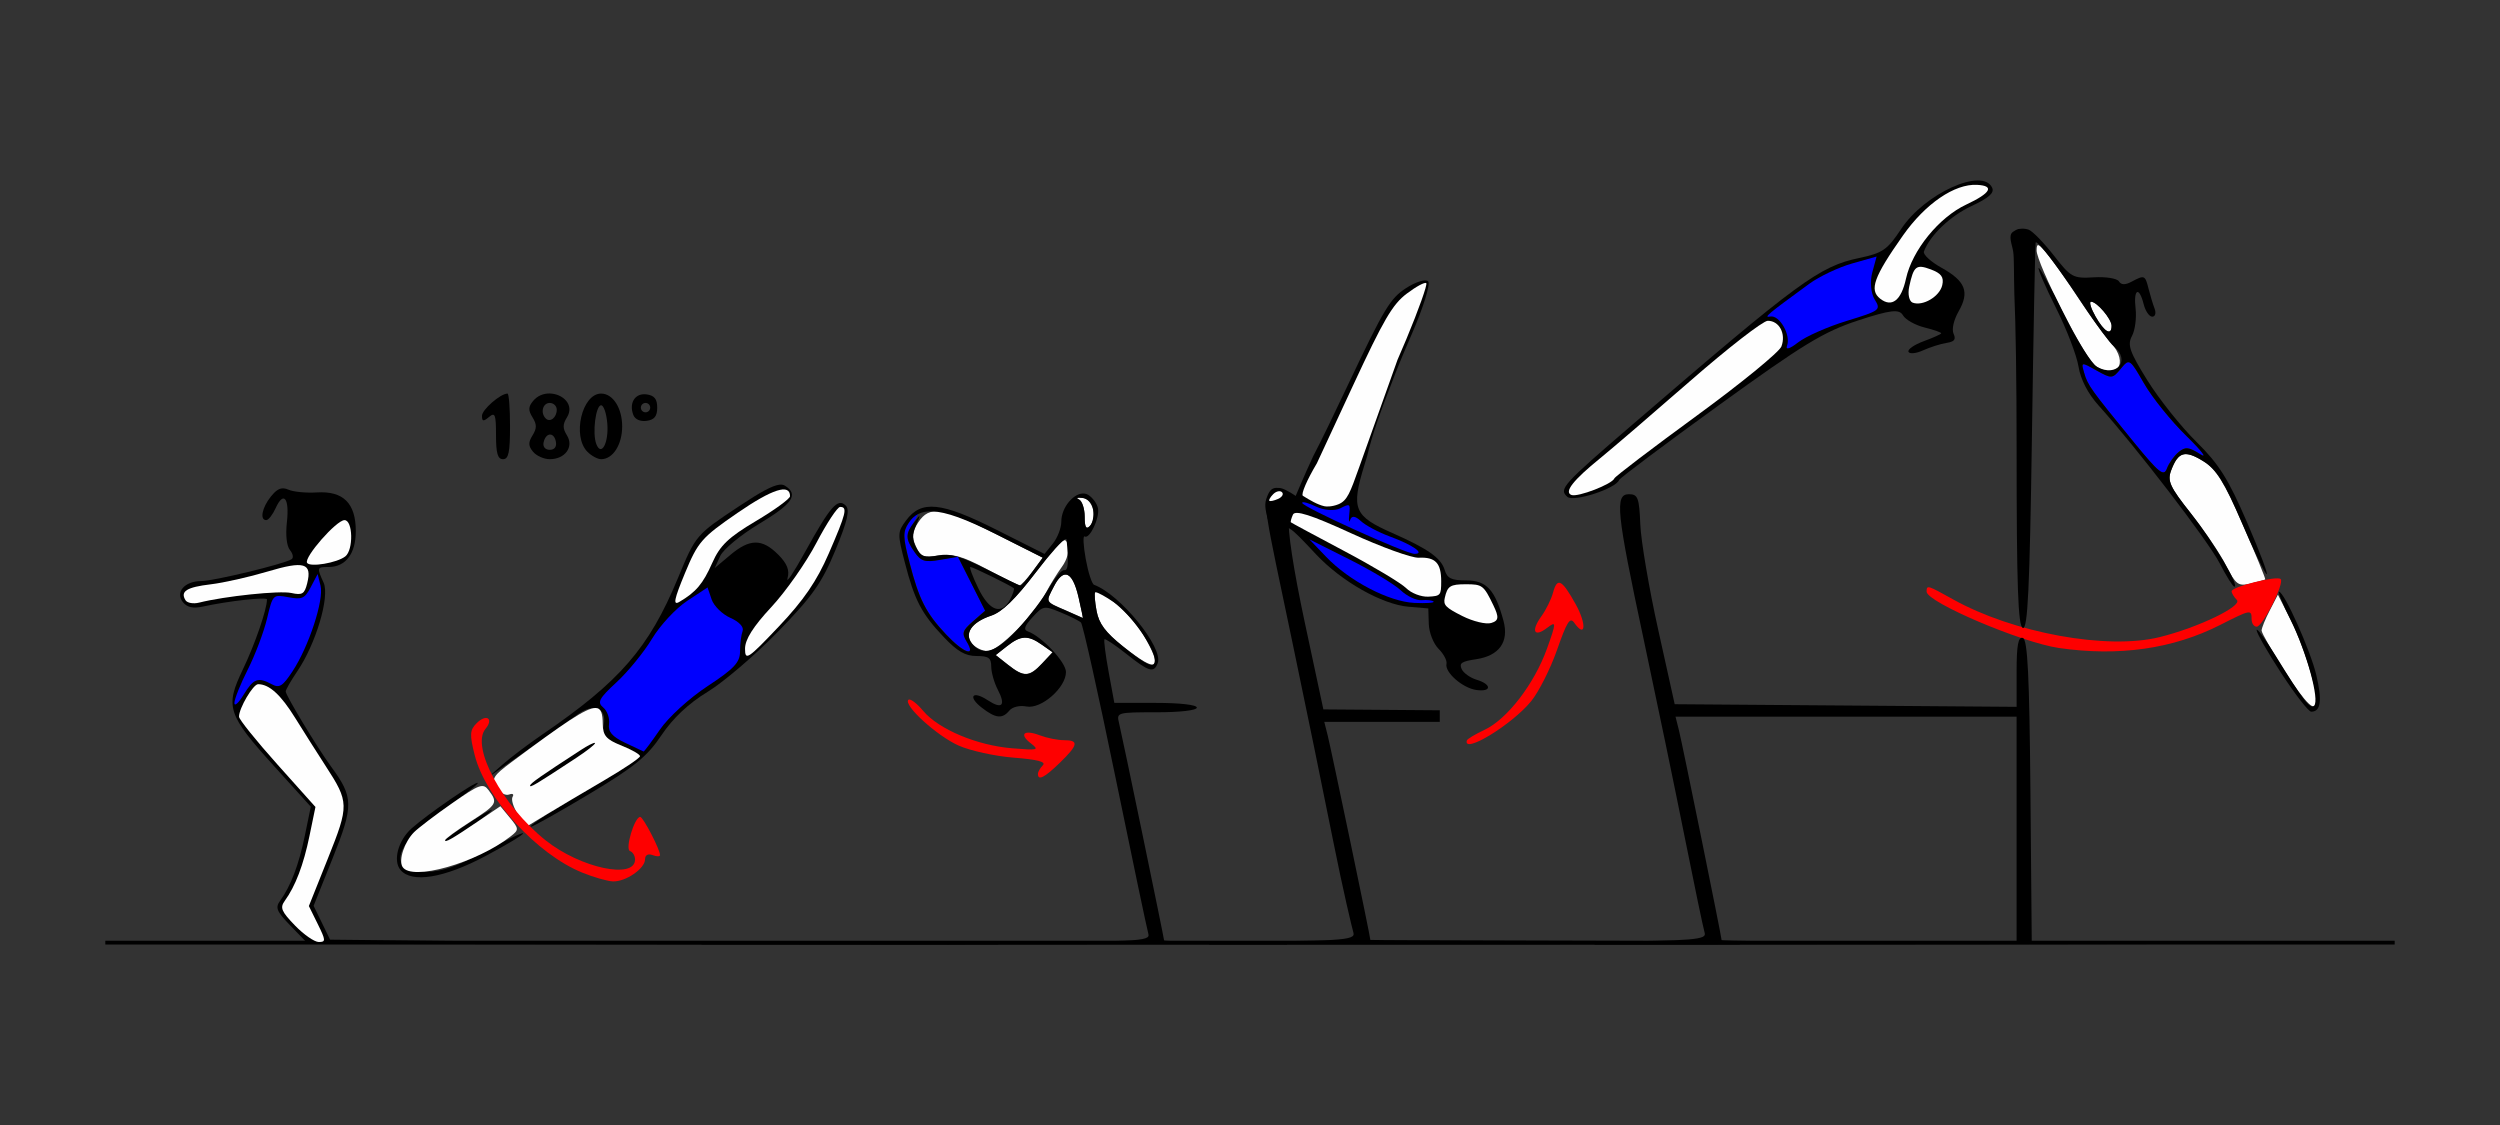 <?xml version="1.0" encoding="UTF-8" standalone="no"?>
<!-- Created with Inkscape (http://www.inkscape.org/) -->

<svg
   xmlns:dc="http://purl.org/dc/elements/1.1/"
   xmlns:cc="http://creativecommons.org/ns#"
   xmlns:rdf="http://www.w3.org/1999/02/22-rdf-syntax-ns#"
   xmlns:svg="http://www.w3.org/2000/svg"
   xmlns="http://www.w3.org/2000/svg"
   xmlns:sodipodi="http://sodipodi.sourceforge.net/DTD/sodipodi-0.dtd"
   xmlns:inkscape="http://www.inkscape.org/namespaces/inkscape"
   id="svg3366"
   version="1.1"
   inkscape:version="0.91 r13725"
   width="500"
   height="225"
   viewBox="0 0 500 225"
   sodipodi:docname="ub120201.svg">
  <rect x="0" y="0" width="500" height="225" fill="#333333" stroke="none"/>
  <defs
     id="defs3370" />
  <sodipodi:namedview
     pagecolor="#a8a8a8"
     bordercolor="#666666"
     borderopacity="1"
     objecttolerance="10"
     gridtolerance="10"
     guidetolerance="10"
     inkscape:pageopacity="0"
     inkscape:pageshadow="2"
     inkscape:window-width="1401"
     inkscape:window-height="942"
     id="namedview3368"
     showgrid="false"
     inkscape:zoom="1.3564909"
     inkscape:cx="252.77581"
     inkscape:cy="-6.2418609"
     inkscape:window-x="0"
     inkscape:window-y="0"
     inkscape:window-maximized="0"
     inkscape:current-layer="svg3366" />
  <g
     id="g5926">
    <rect
       y="188.147"
       x="21.064"
       height="0.757"
       width="457.872"
       id="rect4802"
       style="color:#000000;clip-rule:nonzero;display:inline;overflow:visible;visibility:visible;opacity:1;isolation:auto;mix-blend-mode:normal;color-interpolation:sRGB;color-interpolation-filters:linearRGB;solid-color:#000000;solid-opacity:1;fill:#000000;fill-opacity:1;fill-rule:nonzero;stroke:none;stroke-width:0.8;stroke-linecap:round;stroke-linejoin:round;stroke-miterlimit:4;stroke-dasharray:none;stroke-dashoffset:0;stroke-opacity:1;color-rendering:auto;image-rendering:auto;shape-rendering:auto;text-rendering:auto;enable-background:accumulate" />
    <path
       style="fill:#fefefe"
       d="m 201.618,132.953 -2.482,-1.959 2.27,-1.791 c 2.769,-2.185 4.188,-2.243 6.976,-0.284 l 2.145,1.507 -2.1,2.243 c -2.574,2.748 -3.63,2.792 -6.809,0.284 z m 23.018,-3.662 c -3.553,-2.838 -4.844,-4.566 -5.323,-7.127 -0.348,-1.86 -0.476,-3.538 -0.285,-3.729 0.931,-0.933 7.462,4.787 9.554,8.368 4.238,7.254 2.999,8.035 -3.946,2.488 z m -30.198,-0.551 c -1.682,-2.034 -0.138,-4.325 3.8,-5.639 2.184,-0.729 4.795,-3.26 8.92,-8.647 5.129,-6.698 5.899,-7.365 6.387,-5.532 0.343,1.288 -0.098,2.98 -1.155,4.428 -0.94,1.289 -2.377,3.609 -3.192,5.156 -2.365,4.49 -9.539,11.719 -11.629,11.719 -1.047,0 -2.456,-0.668 -3.132,-1.485 z m 18.757,-6.651 c -4.242,-1.842 -4.103,-1.561 -2.398,-4.87 1.947,-3.778 3.733,-2.955 4.925,2.268 0.524,2.296 0.906,4.141 0.848,4.099 -0.057,-0.042 -1.576,-0.716 -3.375,-1.497 z m -15.888,-8.293 c -4.872,-2.577 -6.765,-3.109 -9.563,-2.687 -3.075,0.463 -3.617,0.243 -4.572,-1.859 -0.882,-1.942 -0.794,-2.827 0.473,-4.767 2.246,-3.439 4.91,-3.041 15.564,2.322 l 9.345,4.704 -2.061,2.796 c -1.133,1.538 -2.297,2.776 -2.586,2.751 -0.289,-0.025 -3.259,-1.491 -6.6,-3.259 z m 19.626,-10.493 c 0,-1.607 -0.526,-3.161 -1.168,-3.452 -0.643,-0.292 -0.327,-0.428 0.701,-0.303 2.116,0.258 3.104,4.032 1.481,5.66 -0.729,0.731 -1.014,0.195 -1.014,-1.905 z"
       id="path3386-6"
       inkscape:connector-curvature="0"
       sodipodi:nodetypes="scsscsssssssssssssssssscsssssscscssssss" />
    <path
       style="fill:#0000fe"
       d="m 189.216,126.852 c -4.025,-4.281 -5.407,-6.993 -7.304,-14.337 -1.391,-5.385 -1.396,-6.107 -0.054,-8.162 2.057,-3.15 2.602,-2.822 0.735,0.442 -1.443,2.522 -1.436,2.859 0.111,5.227 1.475,2.258 2.044,2.465 5.272,1.918 l 3.618,-0.613 2.719,5.393 2.719,5.393 -2.433,2.121 c -2.125,1.853 -2.284,2.366 -1.257,4.055 1.952,3.21 -0.589,2.324 -4.126,-1.438 z"
       id="path3382-6"
       inkscape:connector-curvature="0"
       sodipodi:nodetypes="cscssscccsscc" />
    <path
       style="fill:#fe0000"
       d="m 207.586,154.787 c 0,-0.412 0.442,-1.194 0.983,-1.736 0.688,-0.69 -1.068,-1.147 -5.841,-1.522 -3.753,-0.295 -8.717,-1.386 -11.03,-2.426 -4.355,-1.957 -11.073,-8.084 -10.021,-9.139 0.329,-0.33 1.658,0.662 2.952,2.205 3.091,3.685 10.723,6.901 17.768,7.487 5.225,0.435 5.514,0.361 3.789,-0.967 -2.453,-1.887 -1.398,-2.836 1.799,-1.617 1.39,0.53 3.551,0.964 4.803,0.964 3.037,0 2.87,0.929 -0.806,4.504 -3.076,2.99 -4.395,3.665 -4.395,2.246 z"
       id="path3380-9"
       inkscape:connector-curvature="0"
       sodipodi:nodetypes="scsscsssssss" />
    <path
       sodipodi:nodetypes="sscccsssscssscssssscsscccsccsssssscccsscssssssssssssscccssccccssssscccccsscsscccccssssscssssscssssccssssccsccccccs"
       inkscape:connector-curvature="0"
       id="path3378-6"
       d="m 216.84,98.703 c -2.02,-0.192 -4.58,2.713 -4.58,5.639 0,1.254 -0.757,3.216 -1.682,4.361 l -1.68,2.082 -9.621,-4.842 c -11.057,-5.566 -15.012,-5.972 -18.066,-1.85 -1.724,2.326 -1.733,2.657 -0.25,8.396 1.958,7.58 3.346,10.238 7.797,14.932 2.71,2.857 4.307,3.781 6.535,3.781 2.433,0 2.948,0.369 2.953,2.109 0.003,1.16 0.594,3.24 1.312,4.621 1.658,3.187 0.869,4.006 -2.025,2.104 -3.069,-2.017 -4.051,-0.716 -1.148,1.521 2.771,2.136 4.071,2.267 5.486,0.557 0.611,-0.738 2.059,-1.082 3.441,-0.816 2.935,0.563 7.881,-3.763 7.881,-6.893 0,-1.968 -4.846,-7.135 -7.619,-8.123 -0.937,-0.334 -0.701,-1.057 0.928,-2.836 2.117,-2.312 2.3,-2.345 5.609,-0.98 1.881,0.775 3.717,1.693 4.082,2.037 0.365,0.344 3.438,14.121 6.828,30.615 3.39,16.495 6.379,30.729 6.643,31.631 0.45,1.542 -1.654,1.641 -35.033,1.641 l -54.299,0.049 -0.049,0.451 c 8.065,0.002 47.165,0.013 55.621,0.014 22.137,6.3e-4 42.207,-0.006 61.516,-0.016 l 0,-0.498 -5.424,0 c -10.547,0 -19.176,-0.131 -19.176,-0.291 0,-0.471 -8.447,-41.227 -9.023,-43.537 -0.515,-2.065 -0.357,-2.109 7.52,-2.109 4.74,0 8.045,-0.385 8.045,-0.938 0,-0.554 -3.371,-0.938 -8.248,-0.938 l -8.25,0 -1.141,-6.205 c -0.627,-3.413 -1.001,-6.346 -0.832,-6.516 0.169,-0.17 2.141,1.145 4.381,2.924 4.528,3.595 5.492,3.878 6.271,1.84 1.174,-3.068 -7.5,-13.741 -12.725,-15.656 -0.438,-0.161 -1.194,-2.495 -1.678,-5.188 -0.483,-2.692 -0.581,-4.712 -0.217,-4.486 0.99,0.614 3.044,-3.718 2.67,-5.629 -0.179,-0.915 -1.047,-2.12 -1.93,-2.678 -0.258,-0.163 -0.536,-0.254 -0.824,-0.281 z m -1.008,0.84 c 0.164,2.5e-4 0.376,0.014 0.633,0.045 1.164,0.142 1.987,1.06 2.182,2.436 0.172,1.214 -0.144,2.665 -0.701,3.225 -0.729,0.731 -1.014,0.196 -1.014,-1.904 0,-1.607 -0.525,-3.161 -1.168,-3.453 -0.482,-0.219 -0.424,-0.348 0.068,-0.348 z m -29.428,2.725 c 2.805,0.08 6.822,1.567 12.75,4.551 l 9.398,4.73 -2.061,2.795 c -1.133,1.538 -2.204,2.797 -2.377,2.797 -0.173,0 -3.267,-1.491 -6.877,-3.314 -2.469,-1.247 -4.211,-2.02 -5.639,-2.447 l 2.713,5.383 2.719,5.393 -2.432,2.121 c -2.125,1.853 -2.285,2.367 -1.258,4.057 1.952,3.21 -0.589,2.323 -4.127,-1.439 -4.025,-4.281 -5.406,-6.992 -7.303,-14.336 -1.335,-5.167 -1.358,-6.166 -0.184,-7.963 1.045,-1.599 2.494,-2.388 4.676,-2.326 z m 5.195,9.111 -0.006,-0.01 -0.018,0.002 c 0.008,0.002 0.016,0.006 0.023,0.008 z m -0.023,-0.008 c -1.563,-0.465 -2.748,-0.514 -4.047,-0.27 -2.629,0.495 -3.329,0.25 -4.258,-1.49 -0.832,-1.56 -0.848,-2.701 -0.065,-4.543 0.978,-2.299 0.953,-2.34 -0.371,-0.639 -1.795,2.305 -1.782,3.336 0.082,6.006 1.28,1.834 2.029,2.06 5.09,1.541 z m 21.594,-3.578 c 0.087,-0.021 0.136,0.01 0.145,0.098 0.443,4.704 0.321,6.288 -0.475,6.139 -0.499,-0.094 -1.867,1.518 -3.039,3.58 -1.172,2.062 -3.974,5.754 -6.229,8.203 -4.268,4.636 -7.016,5.53 -9.135,2.969 -1.682,-2.034 -0.139,-4.325 3.799,-5.639 2.192,-0.731 4.811,-3.28 9.023,-8.781 2.856,-3.73 5.3,-6.425 5.91,-6.568 z m -19.086,5.598 c 0.484,0 8.067,3.72 8.672,4.254 0.17,0.15 -0.161,1.153 -0.734,2.229 -1.72,3.223 -4.146,2.363 -6.387,-2.264 -1.124,-2.32 -1.822,-4.219 -1.551,-4.219 z m 19.139,1.535 c 0.969,0.118 1.828,1.663 2.498,4.602 0.524,2.296 0.905,4.142 0.848,4.1 -0.057,-0.042 -1.576,-0.717 -3.375,-1.498 -4.242,-1.842 -4.104,-1.561 -2.398,-4.869 0.852,-1.653 1.674,-2.426 2.428,-2.334 z m 5.945,3.527 c 0.478,0.06 1.98,0.884 3.625,2.006 3.233,2.204 8.158,9.163 8.158,11.529 0,1.844 -1.439,1.239 -6.316,-2.656 -3.553,-2.838 -4.843,-4.566 -5.322,-7.127 -0.348,-1.86 -0.476,-3.537 -0.285,-3.729 0.024,-0.024 0.072,-0.032 0.141,-0.023 z m -14.281,9.096 c 1.049,-0.043 2.1,0.433 3.494,1.412 l 2.146,1.508 -2.102,2.242 c -2.574,2.748 -3.63,2.791 -6.809,0.283 l -2.482,-1.959 2.271,-1.791 c 1.384,-1.092 2.431,-1.653 3.48,-1.695 z"
       style="fill:#000000" />
    <path
       inkscape:connector-curvature="0"
       id="path4335-2"
       d="m 155.884,96.942 c -1.386,0.157 -3.722,1.424 -7.904,4.193 -8.827,5.846 -8.795,5.806 -12.422,14.553 -5.77,13.915 -11.605,20.641 -27.049,31.176 -2.75,1.876 -6.35,4.597 -8,6.047 l -3,2.637 3.377,-2.332 c 1.858,-1.283 5.458,-3.818 8,-5.635 2.542,-1.816 5.632,-4.003 6.865,-4.859 3.093,-2.149 5.62,-1.02 4.998,2.232 -0.42,2.199 0.043,2.76 3.387,4.098 2.13,0.852 3.868,1.837 3.861,2.189 -0.007,0.353 -3.269,2.545 -7.25,4.869 -3.981,2.325 -9.038,5.348 -11.238,6.719 -2.2,1.371 -3.698,2.506 -3.328,2.523 0.369,0.017 5.615,-2.928 11.658,-6.545 9.021,-5.399 11.606,-7.502 14.447,-11.75 2.279,-3.407 5.427,-6.369 9.219,-8.674 3.167,-1.925 9.488,-7.325 14.047,-12 6.926,-7.103 8.818,-9.784 11.516,-16.307 2.435,-5.887 2.946,-8.089 2.078,-8.957 -1.587,-1.587 -3.066,0.1 -8.125,9.264 -2.277,4.125 -3.858,6.494 -3.514,5.266 0.45,-1.604 -0.083,-2.942 -1.891,-4.75 -3.205,-3.205 -5.667,-3.178 -9.562,0.1 l -3.107,2.613 1.102,-2.414 c 0.605,-1.328 4.105,-4.221 7.779,-6.426 6.727,-4.037 7.962,-5.864 5.158,-7.633 -0.284,-0.179 -0.64,-0.25 -1.102,-0.197 z"
       style="fill:#000000" />
    <path
       inkscape:connector-curvature="0"
       id="path4333-6"
       d="m 118.952,148.575 c -0.258,-0.052 -1.37,0.503 -2.693,1.361 -8.238,5.344 -10.25,6.758 -10.25,7.195 0,0.265 1.237,-0.321 2.75,-1.303 8.238,-5.344 10.25,-6.756 10.25,-7.193 0,-0.033 -0.02,-0.053 -0.057,-0.06 z"
       style="fill:#000000" />
    <path
       inkscape:connector-curvature="0"
       id="path4331-2"
       d="m 95.548,156.591 c -0.389,-0.389 -9.899,6.141 -13.205,9.066 -2.695,2.385 -3.8,6.461 -2.256,8.322 2.247,2.707 8.72,1.651 17.035,-2.779 4.318,-2.301 7.694,-4.343 7.5,-4.537 -0.194,-0.194 -3.675,1.457 -7.734,3.67 -5.328,2.904 -8.569,4.025 -11.66,4.035 -8.107,0.027 -6.459,-5.65 3.662,-12.615 3.852,-2.651 6.848,-4.973 6.658,-5.162 z"
       style="fill:#000000" />
    <path
       inkscape:connector-curvature="0"
       id="path4326-2"
       d="m 98.316,161.944 c -0.308,0.046 -1.58,0.763 -3.557,2.031 -3.163,2.03 -5.75,3.877 -5.75,4.105 0,0.67 5.796,-2.949 8.766,-5.473 0.564,-0.479 0.726,-0.692 0.541,-0.664 z"
       style="fill:#000000" />
    <path
       inkscape:connector-curvature="0"
       id="path4201-9"
       d="m 80.503,173.374 c -0.83,-1.343 0.395,-5.023 2.309,-6.938 0.847,-0.847 4.275,-3.45 7.618,-5.785 5.52,-3.856 6.193,-4.091 7.328,-2.566 1.863,2.503 1.677,2.815 -3.75,6.297 -2.75,1.765 -5,3.413 -5,3.663 0,0.559 1.282,-0.179 6.783,-3.904 l 4.283,-2.9 1.918,2.32 c 1.796,2.173 1.81,2.405 0.217,3.651 -6.902,5.401 -19.896,9.089 -21.706,6.16 z"
       style="fill:#fefefe" />
    <path
       inkscape:connector-curvature="0"
       id="path4191-9"
       d="m 149.008,129.742 c 0,-1.848 1.628,-4.428 5.25,-8.321 2.888,-3.104 6.946,-8.882 9.019,-12.84 2.073,-3.959 4.21,-7.197 4.75,-7.197 1.526,0 1.22,1.256 -2.269,9.305 -2.393,5.521 -5.03,9.375 -10,14.615 -6.215,6.553 -6.75,6.905 -6.75,4.439 z"
       style="fill:#fefefe" />
    <path
       inkscape:connector-curvature="0"
       id="path4185-4"
       d="m 136.999,114.614 c 2.59,-6.254 3.335,-7.107 10.516,-12.043 6.964,-4.787 10.494,-5.908 10.494,-3.333 0,0.505 -3.069,2.741 -6.82,4.969 -5.506,3.271 -7.188,4.882 -8.731,8.364 -1.867,4.213 -3.254,5.855 -6.598,7.81 -1.296,0.758 -1.052,-0.477 1.139,-5.767 z"
       style="fill:#fefefe" />
    <path
       inkscape:connector-curvature="0"
       id="path4209-7"
       d="m 125.008,148.552 c -2.586,-1.233 -3.422,-2.214 -3.202,-3.757 0.164,-1.148 -0.362,-2.635 -1.168,-3.305 -1.247,-1.035 -0.842,-1.794 2.702,-5.07 2.293,-2.119 5.479,-6.032 7.081,-8.695 1.602,-2.664 4.752,-6.056 7,-7.54 l 4.088,-2.697 0.815,2.392 c 0.448,1.316 2.141,2.979 3.761,3.696 1.76,0.779 2.74,1.841 2.435,2.637 -0.281,0.733 -0.511,2.55 -0.511,4.039 0,2.225 -1.153,3.464 -6.489,6.973 -3.652,2.401 -7.827,6.21 -9.548,8.712 -1.682,2.445 -3.149,4.409 -3.261,4.365 -0.111,-0.044 -1.777,-0.832 -3.702,-1.75 z"
       style="fill:#0000fe" />
    <path
       inkscape:connector-curvature="0"
       id="path4199-5"
       d="m 119.11,141.595 c -1.945,-0.027 -6.456,3.124 -16.809,10.826 -3.706,2.757 -4.063,3.357 -3.002,5.057 0.662,1.061 1.791,1.705 2.508,1.43 0.718,-0.275 1.037,-0.069 0.711,0.459 -0.326,0.528 0.151,2.095 1.059,3.48 l 1.65,2.52 4.141,-2.51 c 2.277,-1.38 7.398,-4.415 11.379,-6.742 3.981,-2.327 7.243,-4.521 7.25,-4.875 0.007,-0.354 -1.659,-1.307 -3.699,-2.121 -3.05,-1.216 -3.717,-1.99 -3.75,-4.34 -0.028,-2.008 -0.271,-3.167 -1.438,-3.184 z m -0.158,6.98 c 0.037,0.007 0.057,0.027 0.057,0.061 0,0.265 -1.688,1.59 -3.75,2.945 -8.15,5.354 -9.25,6.015 -9.25,5.551 0,-0.437 2.012,-1.851 10.25,-7.195 1.323,-0.859 2.436,-1.413 2.693,-1.361 z"
       style="fill:#fefefe" />
    <path
       inkscape:connector-curvature="0"
       id="path4217-1"
       d="m 116.456,174.529 c -9.083,-3.69 -19.353,-14.913 -21.519,-23.516 -1.04,-4.131 -0.984,-5.003 0.41,-6.397 1.931,-1.931 3.465,-0.906 1.745,1.166 -2.973,3.583 3.435,15.45 12.038,22.293 6.955,5.532 17.878,7.868 17.878,3.824 0,-0.742 -0.453,-1.5 -1.007,-1.685 -1.046,-0.349 0.891,-6.831 2.041,-6.831 0.584,0 3.966,6.515 3.966,7.641 0,0.315 -0.675,0.314 -1.5,-0.003 -0.897,-0.344 -1.5,-0.008 -1.5,0.836 0,1.871 -3.925,4.552 -6.473,4.422 -1.115,-0.057 -3.851,-0.845 -6.08,-1.75 z"
       style="fill:#fe0000" />
    <path
       sodipodi:nodetypes="cssssssssscscccscccccccccccsssssssccc"
       inkscape:connector-curvature="0"
       id="path4453-5"
       d="m 56.45,97.674 c -0.739,0.059 -1.412,0.566 -2.256,1.611 -1.795,2.224 -2.292,4.74 -0.938,4.74 0.432,0 1.274,-1.078 1.873,-2.396 1.599,-3.52 2.793,-2.008 2.248,2.844 -0.287,2.553 -0.04,4.751 0.625,5.555 0.605,0.732 0.746,1.551 0.312,1.82 -1.568,0.972 -15.601,4.365 -18.055,4.365 -3.354,0 -5.292,2.266 -3.643,4.26 0.833,1.007 2.029,1.266 3.928,0.848 5.058,-1.114 12.861,-1.986 12.855,-1.436 -0.019,2.021 -2.408,8.962 -4.799,13.945 -3.635,7.577 -3.159,9.036 6.355,19.549 l 7.207,7.963 -1.193,5.795 c -1.202,5.837 -2.808,10.059 -4.955,13.031 -0.992,1.373 -0.693,2.101 2.016,4.904 l 3.182,3.291 -20.494,0.271 c -10.667,0.142 61.337,0.254 158.984,0.27 l -0.092,-0.061 c -25.264,-0.027 -49.337,-0.57 -75.031,-0.57 -11.69,0.039 -24.8,0.023 -35.32,-0.09 l -23.238,-0.252 -1.648,-3.383 -1.65,-3.383 3.826,-9.562 c 4.204,-10.51 4.174,-12.145 -0.322,-18.275 -2.73,-3.723 -9.084,-14.243 -9.084,-15.041 0,-0.336 1.049,-2.158 2.33,-4.049 3.717,-5.488 6.516,-14.916 5.254,-17.695 -1.387,-3.055 -1.359,-3.143 0.988,-3.143 3.426,0 5.447,-2.663 5.447,-7.176 0,-5.58 -2.5,-8.065 -7.787,-7.738 -2.142,0.132 -4.696,-0.115 -5.676,-0.549 -0.332,-0.147 -0.637,-0.236 -0.928,-0.262 -0.109,-0.01 -0.217,-0.01 -0.322,-0.002 z"
       style="fill:#000000" />
    <path
       id="path4441-7"
       d="m 109.906,78.696 c -1.186,-0.012 -2.405,0.429 -3.291,1.5 -0.966,1.167 -0.989,1.865 -0.107,3.281 0.87,1.398 0.87,2.2 0,3.598 -0.882,1.416 -0.858,2.114 0.107,3.281 0.675,0.815 2.175,1.482 3.334,1.482 3.081,0 4.866,-2.473 3.439,-4.764 -0.87,-1.398 -0.87,-2.2 0,-3.598 1.579,-2.536 -0.873,-4.755 -3.482,-4.781 z m 0.043,1.893 c 0.771,0 1.402,0.609 1.402,1.352 0,1.566 -1.335,2.623 -2.207,1.748 -1.117,-1.12 -0.603,-3.1 0.805,-3.1 z m 0.01,6.322 c 0.515,-0.039 1.025,0.424 1.215,1.412 0.197,1.026 -0.262,1.641 -1.225,1.641 -0.898,0 -1.413,-0.606 -1.236,-1.455 0.211,-1.018 0.731,-1.559 1.246,-1.598 z"
       style="fill:#000000"
       inkscape:connector-curvature="0" />
    <path
       id="path4439-3"
       d="m 101.504,78.714 c -1.412,0 -5.105,3.214 -5.105,4.441 0,1.15 0.26,1.196 1.4,0.246 1.215,-1.012 1.402,-0.528 1.402,3.635 0,3.644 0.339,4.803 1.402,4.803 1.113,0 1.402,-1.354 1.402,-6.562 0,-3.609 -0.227,-6.562 -0.502,-6.562 z"
       style="fill:#000000"
       inkscape:connector-curvature="0" />
    <path
       id="path4437-0"
       d="m 120.228,78.714 c -3.835,0 -5.84,8.539 -2.736,11.652 0.808,0.81 2.039,1.473 2.736,1.473 2.349,0 4.207,-2.897 4.207,-6.562 0,-3.665 -1.858,-6.562 -4.207,-6.562 z m 0,2.344 c 0.514,0 1.069,1.637 1.232,3.639 0.318,3.887 -1.201,6.721 -2.201,4.107 -0.823,-2.15 -0.123,-7.746 0.969,-7.746 z"
       style="fill:#000000"
       inkscape:connector-curvature="0" />
    <path
       id="path4435-9"
       d="m 128.918,78.848 c -2.032,-0.04 -3.122,1.87 -2.25,4.15 0.338,0.883 1.406,1.352 2.67,1.172 1.545,-0.22 2.105,-0.926 2.105,-2.645 0,-1.718 -0.561,-2.425 -2.105,-2.645 -0.144,-0.02 -0.284,-0.031 -0.42,-0.033 z m 0.189,1.74 c 0.514,0 0.936,0.422 0.936,0.938 0,0.516 -0.422,0.938 -0.936,0.938 -0.514,0 -0.934,-0.422 -0.934,-0.938 0,-0.516 0.42,-0.938 0.934,-0.938 z"
       style="fill:#000000"
       inkscape:connector-curvature="0" />
    <path
       id="path4415-4"
       d="m 68.9,104.026 c 1.69,0 1.821,5.946 0.16,7.254 -1.648,1.299 -7.075,2.214 -7.645,1.289 -0.667,-1.083 5.869,-8.543 7.484,-8.543 z"
       style="fill:#000000"
       inkscape:connector-curvature="0" />
    <path
       id="path4409-3"
       d="m 59.515,113.014 c 2.176,-0.038 2.56,1.107 1.92,3.666 -0.532,2.126 -0.985,2.399 -3.176,1.916 -1.405,-0.31 -5.654,-0.121 -9.443,0.418 -3.789,0.539 -7.834,1.219 -8.99,1.51 -2.115,0.532 -3.778,-0.806 -2.857,-2.301 0.272,-0.442 2.6,-1.054 5.172,-1.359 2.571,-0.305 7.681,-1.455 11.355,-2.553 2.763,-0.825 4.714,-1.274 6.02,-1.297 z"
       style="fill:#000000"
       inkscape:connector-curvature="0" />
    <path
       id="path4405-6"
       d="m 63.527,114.807 0.584,2.344 c 0.707,2.837 -2.347,12.167 -5.594,17.088 -2.153,3.264 -2.471,3.422 -4.754,2.379 -2.159,-0.987 -2.652,-0.863 -4.205,1.061 -0.968,1.199 -1.743,2.661 -1.723,3.248 0.021,0.587 0.665,-0.092 1.432,-1.51 2.331,-4.31 5.298,-3.039 9.779,4.189 1.688,2.723 4.439,7.061 6.111,9.639 4.665,7.191 4.678,7.805 0.434,18.418 l -3.818,9.545 1.775,3.598 c 1.62,3.285 1.638,3.596 0.205,3.596 -0.863,0 -3.009,-1.49 -4.768,-3.311 -2.724,-2.819 -3.025,-3.549 -2.033,-4.922 2.147,-2.972 3.751,-7.195 4.953,-13.031 l 1.193,-5.795 -7.207,-7.963 c -9.479,-10.473 -10.006,-12.057 -6.418,-19.26 1.527,-3.066 3.299,-7.755 3.936,-10.418 1.153,-4.82 1.172,-4.838 4.268,-4.256 2.732,0.514 3.278,0.266 4.48,-2.027 l 1.369,-2.611 z"
       style="fill:#000000"
       inkscape:connector-curvature="0" />
    <path
       id="path4477-2"
       d="m 46.88,140.589 c 0.005,-0.773 1.212,-3.786 2.683,-6.695 1.471,-2.909 3.199,-7.481 3.84,-10.161 1.16,-4.852 1.178,-4.87 4.276,-4.287 2.732,0.514 3.277,0.267 4.479,-2.026 l 1.369,-2.612 0.584,2.344 c 0.709,2.846 -2.35,12.172 -5.619,17.127 -1.968,2.983 -2.611,3.386 -4.115,2.579 -2.792,-1.499 -3.669,-1.175 -5.653,2.09 -1.019,1.676 -1.848,2.414 -1.844,1.641 z"
       style="fill:#0000fe"
       inkscape:connector-curvature="0" />
    <path
       id="path4523-1"
       d="m 58.987,185.091 c -2.724,-2.819 -3.025,-3.549 -2.034,-4.922 2.145,-2.969 3.752,-7.193 4.949,-13.007 l 1.188,-5.768 -7.645,-8.544 c -4.205,-4.699 -7.645,-8.979 -7.645,-9.512 0,-1.709 2.818,-6.5 3.824,-6.5 2.227,0 4.531,2.1 7.424,6.767 1.688,2.723 4.438,7.061 6.11,9.639 4.665,7.191 4.679,7.805 0.434,18.418 l -3.818,9.546 1.774,3.596 c 1.62,3.285 1.638,3.596 0.205,3.596 -0.863,0 -3.008,-1.489 -4.767,-3.31 z"
       style="fill:#fefefe"
       inkscape:connector-curvature="0" />
    <path
       id="path4497-3"
       d="m 37.098,120.04 c -1.09,-1.77 0.235,-2.605 5.041,-3.176 2.571,-0.305 7.682,-1.454 11.356,-2.551 7.368,-2.201 8.963,-1.725 7.939,2.368 -0.532,2.126 -0.984,2.399 -3.175,1.916 -2.328,-0.513 -13.299,0.634 -18.435,1.927 -1.156,0.291 -2.383,0.073 -2.727,-0.484 z"
       style="fill:#fefefe"
       inkscape:connector-curvature="0" />
    <path
       id="path4493-8"
       d="m 61.415,112.568 c -0.667,-1.083 5.869,-8.542 7.485,-8.542 1.69,0 1.821,5.945 0.161,7.253 -1.648,1.299 -7.076,2.214 -7.646,1.289 z"
       style="fill:#fefefe"
       inkscape:connector-curvature="0" />
    <path
       sodipodi:nodetypes="ccccccccsssscccscsccccccscccscc"
       inkscape:transform-center-y="-7.177395"
       inkscape:transform-center-x="-24.237586"
       style="fill:#000000"
       d="m 253.519,103.694 c -0.256,-1.076 -0.727,-2.573 -0.253,-3.928 0.537,-1.536 0.967,-2.12 1.944,-2.193 l 0.001,10e-4 c 0.24,-0.01 0.463,0.001 0.673,0.021 0.084,0.008 0.176,0.02 0.267,0.032 1.077,0.22 2.986,1.561 2.986,1.561 0,0 1.762,-4.209 3.495,-7.929 1.67,-3.191 3.887,-7.797 7.188,-14.765 7.003,-14.779 8.23,-16.812 11.37,-18.858 1.943,-1.266 3.933,-1.882 4.441,-1.373 0.51,0.51 -0.966,5.258 -3.304,10.626 -1.818,4.175 -3.341,7.899 -3.933,9.568 -2.308,5.826 -4.005,10.686 -4.979,14.806 l -0.534,1.747 c -2.691,8.789 -2.117,10.189 5.579,13.59 7.163,3.166 9.748,4.988 10.475,7.39 0.51,1.684 1.35,2.092 4.313,2.092 4.059,-2e-5 5.785,1.877 7.455,8.104 1.124,4.192 -0.856,6.965 -5.469,7.657 -2.929,0.439 -3.432,0.778 -2.904,1.962 0.351,0.787 1.696,1.751 2.987,2.142 3.071,0.93 3.038,2.479 -0.044,2.052 -2.756,-0.382 -6.372,-3.552 -5.975,-5.237 0.149,-0.629 -0.565,-1.98 -1.587,-3.001 -1.021,-1.021 -1.901,-3.255 -1.954,-4.965 l -0.098,-3.109 -3.953,-0.34 c -5.295,-0.456 -13.417,-5.058 -18.501,-10.482 -5.695,-6.077 -5.75,-6.109 -7.792,-4.577 -0.596,0.302 -1.63,-1.534 -1.897,-2.595 z"
       id="path4534-7"
       inkscape:connector-curvature="0" />
    <path
       inkscape:transform-center-y="-5.0264812"
       inkscape:transform-center-x="-3.3011848"
       inkscape:connector-curvature="0"
       style="fill:#fefefe"
       d="m 253.871,100.158 c -0.153,-0.153 0.2,-0.755 0.783,-1.338 0.583,-0.583 1.369,-0.752 1.746,-0.376 0.377,0.377 0.024,0.979 -0.783,1.338 -0.807,0.359 -1.593,0.528 -1.746,0.376 z"
       id="path4606-8" />
    <path
       inkscape:transform-center-y="6.7038933"
       inkscape:transform-center-x="-21.30198"
       inkscape:connector-curvature="0"
       style="fill:#fefefe"
       d="m 258.174,104.462 c -0.103,-0.103 0.083,-0.793 0.413,-1.534 0.432,-0.971 3.669,0.062 11.587,3.699 6.043,2.775 12.152,4.988 13.576,4.917 3.326,-0.166 4.491,1.058 4.491,4.718 1e-5,2.804 -0.124,2.949 -2.585,3.071 -1.421,0.071 -3.41,-0.695 -4.421,-1.703 -1.009,-1.009 -6.571,-4.341 -12.356,-7.407 -5.785,-3.065 -10.602,-5.658 -10.705,-5.76 z"
       id="path4604-7" />
    <path
       inkscape:transform-center-y="-25.312488"
       inkscape:transform-center-x="-20.996373"
       style="fill:#fefefe"
       d="m 260.565,99.152 c -0.385,-0.356 0.855,-3.218 2.812,-6.499 l 7.166,-15.42 c 6.219,-13.383 7.95,-16.346 10.826,-18.519 1.883,-1.423 3.632,-2.359 3.888,-2.078 0.256,0.28 -1.541,5.325 -3.993,11.21 -0.663,1.591 -1.229,2.907 -1.764,4.12 l -7.643,21.431 c -1.831,5.134 -2.389,6.741 -4.2,7.467 -1.249,0.501 -2.403,0.481 -2.806,0.376 -1.355,-0.31 -2.903,-1.219 -4.287,-2.088 z"
       id="path4594-2"
       inkscape:connector-curvature="0"
       sodipodi:nodetypes="cccssscsscc" />
    <path
       inkscape:transform-center-y="16.510402"
       inkscape:transform-center-x="-42.277541"
       inkscape:connector-curvature="0"
       style="fill:#fefefe"
       d="m 289.338,121.301 c -0.502,-0.516 -0.547,-0.999 -0.387,-1.71 0.537,-2.389 1.08,-2.74 4.24,-2.74 3.282,2e-5 3.549,0.206 5.475,4.193 1.171,2.425 1.091,3.096 -0.429,3.556 -1.031,0.312 -3.627,-0.314 -5.767,-1.392 -1.67,-0.841 -2.629,-1.391 -3.131,-1.907 z"
       id="path4590-3" />
    <path
       inkscape:transform-center-y="-3.1071917"
       inkscape:transform-center-x="2.6630141"
       inkscape:connector-curvature="0"
       style="fill:#fe0000"
       d="m 293.364,148.102 c 0.08,-0.3 1.673,-1.26 3.54,-2.134 4.517,-2.114 9.96,-9.188 12.486,-16.227 1.895,-5.28 1.899,-5.599 0.053,-4.183 -2.624,2.014 -3.309,0.662 -1.167,-2.305 0.931,-1.29 1.976,-3.404 2.323,-4.698 0.849,-3.168 1.752,-2.71 4.544,2.305 2.212,3.974 1.985,6.914 -0.286,3.707 -0.86,-1.214 -1.447,-0.291 -3.449,5.417 -1.327,3.784 -3.658,8.402 -5.18,10.262 -3.831,4.682 -13.614,10.656 -12.864,7.856 z"
       id="path4636-4" />
    <path
       inkscape:transform-center-y="1.3538009"
       inkscape:transform-center-x="-20.181544"
       inkscape:connector-curvature="0"
       style="fill:#0000fe"
       d="m 277.988,107.306 c -2.276,-0.836 -4.896,-2.23 -5.823,-3.099 -1.098,-1.03 -1.837,-1.116 -2.121,-0.249 -0.24,0.732 -0.33,0.28 -0.2,-1.005 0.226,-2.237 0.151,-2.292 -1.77,-1.297 -1.104,0.572 -3.275,0.427 -4.826,-0.322 -1.551,-0.749 -2.82,-1.091 -2.82,-0.759 0,0.795 20.739,10.195 22.494,10.195 2.187,5e-5 -0.352,-1.782 -4.934,-3.465 z"
       id="path4558-2" />
    <path
       inkscape:transform-center-y="9.9881891"
       inkscape:transform-center-x="-22.413275"
       inkscape:connector-curvature="0"
       style="fill:#0000fe"
       d="m 284.352,120.034 c -1.068,0.099 -2.961,-0.79 -4.207,-1.976 -1.247,-1.186 -5.868,-3.965 -10.269,-6.175 l -8.003,-4.018 3.353,3.501 c 4.633,4.838 12.561,8.977 17.651,9.216 2.344,0.11 4.072,-0.009 3.839,-0.264 -0.233,-0.255 -1.296,-0.383 -2.364,-0.284 z"
       id="path4556-9" />
    <path
       style="fill:#000000"
       d="m 254.494,100.318 c -2.157,-0.113 -1.668,1.145 4.074,28.559 2.535,12.1 6.182,29.875 8.105,39.5 1.923,9.625 3.731,17.211 4.016,18.174 0.453,1.531 -2.345,1.718 -28.842,1.738 l 0,0.604 c 9.599,0 18.16,0.012 28.225,0.012 6.539,-5e-4 71.609,-0.01 77.881,-0.01 l 0,-0.648 c -8.146,-0.057 -73.881,-0.153 -73.881,-0.266 0,-0.639 -7.849,-38.176 -8.523,-40.853 l -0.693,-2.75 23.098,0 0,-2.32 -23.279,-0.18 -3.717,-17.379 c -2.265,-10.593 -3.503,-18.696 -3.17,-20.75 0.51,-3.145 0.363,-3.371 -2.215,-3.371 -0.409,0 -0.77,-0.042 -1.078,-0.059 z"
       id="path4680-3"
       inkscape:connector-curvature="0"
       sodipodi:nodetypes="cssscccccsccccccsscc" />
    <path
       inkscape:connector-curvature="0"
       style="fill:#000000"
       d="m 390.907,67.771 c -0.115,0.432 -0.626,0.663 -1.635,0.819 -1.162,0.181 -3.255,0.845 -4.651,1.479 -1.396,0.634 -2.712,0.766 -2.926,0.293 -0.214,-0.473 1.144,-1.422 3.018,-2.109 1.874,-0.687 3.462,-1.396 3.529,-1.575 0.067,-0.179 -1.424,-0.707 -3.312,-1.175 -1.889,-0.468 -3.845,-1.573 -4.347,-2.452 -0.734,-1.285 -2.5,-1.077 -8.983,1.05 -6.858,2.249 -11.034,4.79 -27.791,16.915 -10.845,7.848 -19.839,14.59 -19.986,14.983 -0.647,1.724 -9.102,4.477 -10.349,3.37 -1.762,-1.563 -1.032,-2.37 13.1,-14.523 33.348,-28.677 37.288,-31.57 45.285,-33.251 4.684,-0.984 5.608,-1.626 8.381,-5.811 4.714,-7.117 16.316,-12.363 18.194,-8.227 0.468,1.032 -0.668,2.032 -4.173,3.674 -4.243,1.988 -8.266,5.835 -9.48,9.066 -0.221,0.589 1.354,2.049 3.501,3.244 4.817,2.682 5.67,4.841 3.446,8.723 -0.987,1.724 -1.413,3.6 -1.019,4.48 0.194,0.434 0.268,0.767 0.199,1.026 z"
       id="path4747" />
    <path
       inkscape:connector-curvature="0"
       style="fill:#fefefe"
       d="m 314.288,98.995 c 1.283,0.482 8.157,-2.174 8.586,-3.317 0.145,-0.386 7.549,-6.023 16.454,-12.527 8.905,-6.504 16.535,-12.743 16.957,-13.865 0.953,-2.537 -0.438,-5.143 -2.734,-5.127 -0.952,0.007 -7.949,5.439 -15.551,12.071 -7.601,6.632 -15.684,13.569 -17.961,15.415 -5.409,4.384 -7.28,6.775 -5.751,7.35 z"
       id="path4764" />
    <path
       inkscape:connector-curvature="0"
       style="fill:#fefefe"
       d="m 376.028,59.733 c 2.327,1.831 4.214,0.376 5.168,-3.986 1.247,-5.699 6.594,-12.277 12.061,-14.838 4.923,-2.306 5.714,-3.755 2.151,-3.94 -4.49,-0.233 -10.339,3.767 -14.821,10.135 -5.831,8.285 -6.771,10.888 -4.558,12.629 z"
       id="path4756" />
    <path
       inkscape:connector-curvature="0"
       style="fill:#fefefe"
       d="m 381.842,57.335 c -0.321,1.495 -0.01,2.934 0.691,3.197 2.043,0.767 5.419,-1.238 5.923,-3.517 0.351,-1.59 -0.196,-2.344 -2.267,-3.122 -2.951,-1.108 -3.454,-0.71 -4.347,3.442 z"
       id="path2997-6" />
    <path
       inkscape:connector-curvature="0"
       style="fill:#0000fe"
       d="m 354.056,63.311 c 1.835,-0.359 4.155,3.686 3.351,5.842 -0.333,0.891 0.56,0.621 2.21,-0.671 1.522,-1.191 5.89,-3.124 9.707,-4.296 6.747,-2.071 6.903,-2.191 5.6,-4.306 -0.746,-1.211 -0.955,-3.594 -0.472,-5.374 l 0.868,-3.198 -4.905,1.391 c -2.698,0.765 -6.546,2.588 -8.551,4.051 -8.411,6.136 -9.25,6.841 -7.808,6.559 z"
       id="path2991-44" />
    <path
       sodipodi:nodetypes="ssscsssssssscssssssssssss"
       inkscape:connector-curvature="0"
       style="fill:#fefefe"
       id="path2997"
       d="m 456.912,134.159 c -2.525,-3.947 -4.592,-7.57 -4.592,-8.05 0,-0.48 0.733,-2.291 1.63,-4.024 l 1.63,-3.152 2.522,4.951 c 2.366,4.645 5.18,13.402 5.207,16.201 0.026,2.794 -2.044,0.876 -6.396,-5.927 z m -11.698,-21.061 c -1.188,-2.344 -4.355,-7.032 -7.038,-10.418 -4.235,-5.343 -4.753,-6.485 -3.929,-8.653 1.399,-3.681 2.739,-4.061 6.378,-1.812 2.599,1.606 4.231,4.224 7.956,12.763 2.578,5.908 4.586,10.818 4.463,10.909 -0.123,0.092 -1.449,0.46 -2.947,0.82 -2.447,0.587 -2.943,0.22 -4.883,-3.609 z M 418.994,73.086 c -2.104,-1.539 -11.673,-20.403 -11.673,-23.012 0,-1.583 0.373,-1.431 2.286,0.935 1.257,1.555 4.054,5.527 6.214,8.827 2.16,3.3 5.015,7.211 6.344,8.69 3.725,4.148 1.21,7.764 -3.171,4.56 z m 0.123,-9.756 c -0.937,-1.647 -1.344,-2.994 -0.905,-2.994 1.164,0 4.108,3.46 4.108,4.829 0,2.073 -1.454,1.24 -3.203,-1.835 z" />
    <path
       sodipodi:nodetypes="sssssssssss"
       inkscape:connector-curvature="0"
       style="fill:#fe0000"
       id="path2993"
       d="m 411.82,129.604 c -7.511,-1.083 -26.5,-9.168 -26.5,-11.282 0,-1.36 0.163,-1.312 5.256,1.534 12.081,6.752 30.881,10.183 41.402,7.555 7.733,-1.931 16.602,-6.215 15.386,-7.431 -0.574,-0.574 -1.044,-1.35 -1.044,-1.725 0,-0.907 9.084,-3.168 9.81,-2.442 0.809,0.809 -3.58,9.523 -4.797,9.523 -0.557,0 -1.013,-0.675 -1.013,-1.5 0,-1.977 -0.2,-1.94 -6.283,1.151 -9.434,4.793 -20.249,6.343 -32.217,4.617 z" />
    <path
       sodipodi:nodetypes="sssssssscs"
       inkscape:connector-curvature="0"
       style="fill:#0000fe"
       id="path2991"
       d="m 426.739,88.41 c -8.597,-10.52 -9.189,-11.346 -9.901,-13.814 -0.644,-2.23 -0.632,-2.232 2.471,-0.5 3.024,1.688 3.17,1.677 4.85,-0.356 1.719,-2.08 1.755,-2.056 4.681,3 1.622,2.803 5.431,7.519 8.464,10.479 3.033,2.961 4.275,4.595 2.76,3.632 -2.32,-1.475 -3.009,-1.541 -4.362,-0.418 -0.884,0.733 -1.93,2.208 -2.326,3.277 -0.616,1.666 -1.565,0.908 -6.638,-5.3 z" />
    <path
       sodipodi:nodetypes="ccsccssscsssssssssssssscsssssssssccssccssssssssscsssssssssccccccssccccssssssssssscccccsscc"
       inkscape:connector-curvature="0"
       id="path2989"
       d="m 404.358,45.734 c -0.239,0.005 -0.478,0.034 -0.715,0.072 -0.286,0.099 -0.605,0.253 -1.041,0.557 -1.06,0.737 -0.16,2.557 0.047,4.031 0.186,1.323 0.106,4.124 0.219,8.396 0.277,6.052 0.453,17.238 0.453,31.021 0,27.397 0.281,35.452 1.25,35.775 0.979,0.327 1.371,-7.939 1.812,-38.166 0.31,-21.221 0.648,-38.732 0.75,-38.912 0.33,-0.578 4.684,5.133 9.488,12.445 2.572,3.915 5.357,7.684 6.188,8.373 3.347,2.778 0.562,6.177 -3.348,4.084 -1.109,-0.593 -4.121,-5.376 -6.693,-10.629 -2.572,-5.253 -4.841,-9.388 -5.041,-9.188 -0.2,0.2 1.366,3.81 3.48,8.02 2.115,4.21 4.138,9.474 4.494,11.699 0.409,2.56 1.886,5.421 4.02,7.785 7.467,8.276 21.859,27.025 24.172,31.488 1.353,2.612 2.688,4.75 2.965,4.75 1.147,0 -4.142,-8.928 -8.682,-14.656 -4.235,-5.343 -4.754,-6.485 -3.93,-8.652 1.403,-3.689 2.74,-4.061 6.422,-1.785 2.64,1.632 4.182,4.082 7.598,12.082 2.357,5.52 4.632,10.25 5.055,10.512 0.423,0.261 -1.317,-4.358 -3.865,-10.264 -3.799,-8.804 -5.637,-11.727 -10.205,-16.236 -3.064,-3.025 -7.464,-8.546 -9.777,-12.268 -3.567,-5.739 -4.034,-7.085 -3.082,-8.863 0.617,-1.153 0.944,-3.622 0.727,-5.484 -0.459,-3.93 0.691,-4.56 1.613,-0.885 0.345,1.375 1.116,2.5 1.715,2.5 0.598,0 0.813,-0.718 0.477,-1.594 -0.336,-0.876 -0.883,-2.676 -1.215,-4 -0.685,-2.729 -0.816,-2.783 -3.393,-1.404 -1.281,0.685 -2.082,0.662 -2.535,-0.07 -0.364,-0.59 -2.629,-0.951 -5.033,-0.803 -4.131,0.254 -4.569,0.015 -7.971,-4.352 -1.98,-2.541 -4.242,-4.867 -5.027,-5.168 -0.414,-0.159 -0.898,-0.223 -1.391,-0.213 z m 13.854,14.604 c 1.164,0 4.109,3.46 4.109,4.828 0,2.073 -1.455,1.239 -3.205,-1.836 -0.937,-1.647 -1.343,-2.992 -0.904,-2.992 z m 7.412,12.105 c 0.688,-0.057 1.388,1.137 3.217,4.297 1.622,2.803 5.431,7.52 8.465,10.48 3.033,2.961 4.275,4.594 2.76,3.631 -2.32,-1.475 -3.008,-1.541 -4.361,-0.418 -0.884,0.733 -1.931,2.208 -2.326,3.277 -0.616,1.666 -1.565,0.907 -6.639,-5.301 -8.597,-10.52 -9.188,-11.346 -9.9,-13.814 -0.644,-2.23 -0.632,-2.232 2.471,-0.5 3.024,1.688 3.169,1.678 4.85,-0.355 0.645,-0.78 1.052,-1.263 1.465,-1.297 z m -99.803,26.395 c -2.9,0 -2.561,3.391 2.906,29 2.583,12.1 6.272,29.875 8.195,39.5 1.923,9.625 3.731,18.288 4.016,19.25 0.379,1.28 -1.686,1.622 -22.029,1.713 l 0,0.602 c 5.346,-3.6e-4 9.91,0.004 15.412,0.002 90.475,-0.026 143.693,-0.168 118.264,-0.316 l -46.234,-0.271 -0.266,-30.156 c -0.202,-23.046 -0.558,-30.256 -1.514,-30.574 -0.922,-0.307 -1.25,1.449 -1.25,6.682 l 0,7.096 -34.191,-0.264 -34.191,-0.262 -3.322,-15 c -1.827,-8.25 -3.429,-17.7 -3.559,-21 -0.207,-5.254 -0.485,-6 -2.236,-6 z m 129.971,19.5 c -0.275,0 0.795,2.587 2.377,5.75 3.16,6.317 5.791,15.957 4.654,17.053 -0.797,0.768 -2.176,-1.026 -7.752,-10.078 -2.062,-3.348 -3.75,-5.614 -3.75,-5.035 0,0.579 2.24,4.486 4.979,8.682 2.739,4.196 5.413,7.629 5.941,7.629 1.921,0 2.231,-2.202 1.029,-7.299 -1.17,-4.963 -6.426,-16.701 -7.479,-16.701 z m -120.688,25 34.107,0 34.109,0 0,22.5 0,22.5 -29.5,0 c -16.225,0 -29.5,-0.146 -29.5,-0.322 0,-0.639 -7.851,-39.25 -8.525,-41.928 z"
       style="fill:#000000" />
  </g>
</svg>
